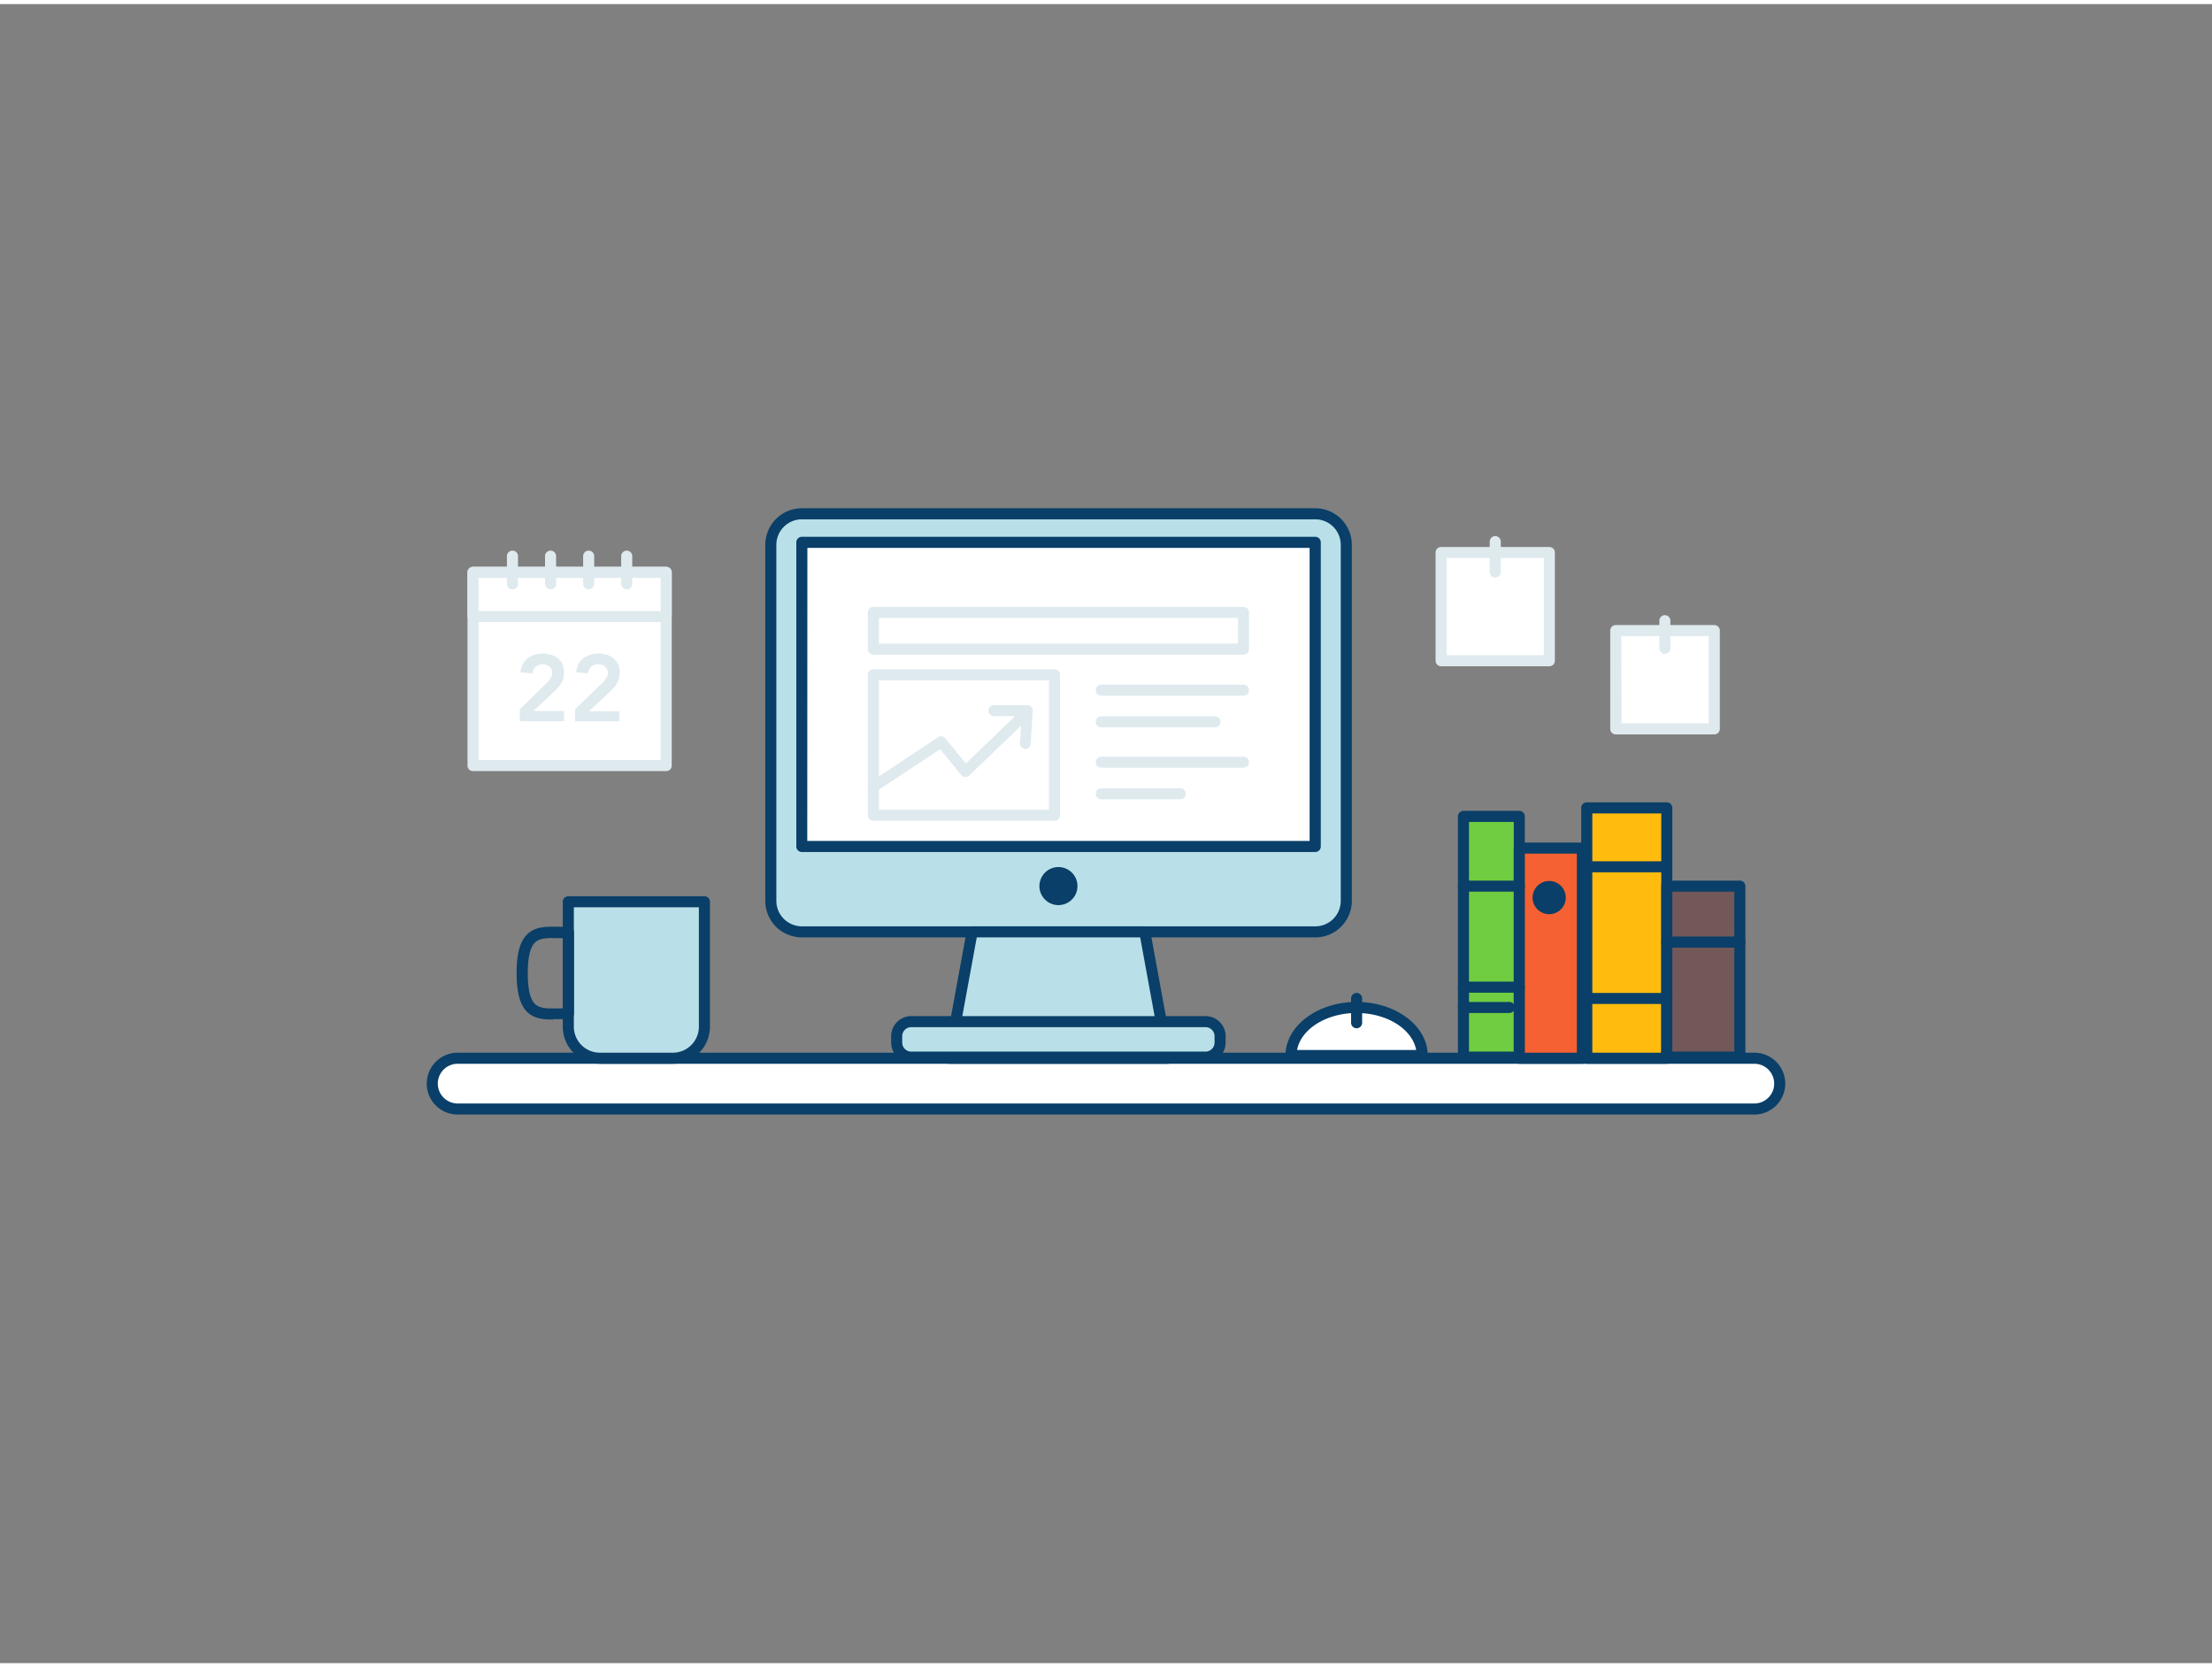 <svg xmlns="http://www.w3.org/2000/svg" viewBox="0 0 400 300" width="406" height="306" class="illustration styles_illustrationTablet__1DWOa"><rect x="0" y="0" width="400" height="300" fill="#808080" stroke="none"/><g id="_62_office_work_outline" data-name="#62_office_work_outline"><rect x="78.21" y="190.62" width="243.58" height="9.18" rx="4.55" fill="#fff"></rect><path d="M317.24,200.8H82.76a5.59,5.59,0,0,1,0-11.18H317.24a5.59,5.59,0,0,1,0,11.18ZM82.76,191.62a3.59,3.59,0,0,0,0,7.18H317.24a3.59,3.59,0,0,0,0-7.18Z" fill="#093f68"></path><path d="M243.43,97.78v64.38a5.61,5.61,0,0,1-5.61,5.61H145a5.61,5.61,0,0,1-5.61-5.61V97.78A5.61,5.61,0,0,1,145,92.17h92.84A5.61,5.61,0,0,1,243.43,97.78Z" fill="#b9e0e8"></path><path d="M237.82,168.77H145a6.68,6.68,0,0,1-4.82-2.08,6.6,6.6,0,0,1-1.79-4.53V97.78A6.62,6.62,0,0,1,145,91.17h92.84a6.61,6.61,0,0,1,6.61,6.61v64.38A6.61,6.61,0,0,1,237.82,168.77ZM145,93.17a4.62,4.62,0,0,0-4.61,4.61v64.38a4.54,4.54,0,0,0,1.25,3.15,4.63,4.63,0,0,0,3.36,1.46h92.84a4.61,4.61,0,0,0,4.61-4.61V97.78a4.61,4.61,0,0,0-4.61-4.61Z" fill="#093f68"></path><rect x="144.98" y="97.33" width="92.84" height="55" fill="#fff"></rect><path d="M237.82,153.33H145a1,1,0,0,1-1-1v-55a1,1,0,0,1,1-1h92.84a1,1,0,0,1,1,1v55A1,1,0,0,1,237.82,153.33Zm-91.84-2h90.84v-53H146Z" fill="#093f68"></path><polygon points="211.2 190.62 171.6 190.62 175.79 167.77 207.01 167.77 211.2 190.62" fill="#b9e0e8"></polygon><path d="M211.2,191.62H171.6a1,1,0,0,1-.76-.36,1,1,0,0,1-.22-.82l4.19-22.85a1,1,0,0,1,1-.82H207a1,1,0,0,1,1,.82l4.18,22.85a1,1,0,0,1-.21.82A1,1,0,0,1,211.2,191.62Zm-38.4-2H210l-3.82-20.85H176.63Z" fill="#093f68"></path><path d="M190.68,147.69H157.93a1,1,0,0,1-1-1V121.28a1,1,0,0,1,1-1h32.75a1,1,0,0,1,1,1v25.41A1,1,0,0,1,190.68,147.69Zm-31.75-2h30.75V122.28H158.93Z" fill="#dfeaef"></path><path d="M157.94,142.51a1,1,0,0,1-.56-1.83l12.24-8.11a1,1,0,0,1,1.33.2l3.71,4.54,9.21-8.85a1,1,0,0,1,1.41,0,1,1,0,0,1,0,1.42l-10,9.61a1,1,0,0,1-.76.27,1,1,0,0,1-.71-.36L170,134.74l-11.49,7.6A1,1,0,0,1,157.94,142.51Z" fill="#dfeaef"></path><path d="M185.43,134.7h-.06a1,1,0,0,1-.94-1.06l.32-4.88h-5a1,1,0,0,1,0-2h6a1,1,0,0,1,1,1.06l-.38,6A1,1,0,0,1,185.43,134.7Z" fill="#dfeaef"></path><path d="M224.86,125.07H199.15a1,1,0,0,1,0-2h25.71a1,1,0,0,1,0,2Z" fill="#dfeaef"></path><path d="M219.71,130.79H199.15a1,1,0,0,1,0-2h20.56a1,1,0,0,1,0,2Z" fill="#dfeaef"></path><path d="M224.86,138.09H199.15a1,1,0,0,1,0-2h25.71a1,1,0,0,1,0,2Z" fill="#dfeaef"></path><path d="M213.43,143.8H199.15a1,1,0,0,1,0-2h14.28a1,1,0,0,1,0,2Z" fill="#dfeaef"></path><path d="M224.86,117.63H157.93a1,1,0,0,1-1-1V110a1,1,0,0,1,1-1h66.93a1,1,0,0,1,1,1v6.68A1,1,0,0,1,224.86,117.63Zm-65.93-2h64.93V111H158.93Z" fill="#dfeaef"></path><circle cx="191.4" cy="159.49" r="2.43" fill="#093f68"></circle><path d="M191.4,162.93a3.44,3.44,0,1,1,3.44-3.44A3.44,3.44,0,0,1,191.4,162.93Zm0-4.87a1.44,1.44,0,0,0,0,2.87,1.44,1.44,0,1,0,0-2.87Z" fill="#093f68"></path><path d="M233.46,190.13c0-4.8,5.31-8.69,11.86-8.69s11.86,3.89,11.86,8.69Z" fill="#fff"></path><path d="M257.18,191.13H233.46a1,1,0,0,1-1-1c0-5.34,5.77-9.69,12.86-9.69s12.86,4.35,12.86,9.69A1,1,0,0,1,257.18,191.13Zm-22.63-2h21.54c-.7-3.77-5.26-6.69-10.77-6.69S235.25,185.36,234.55,189.13Z" fill="#093f68"></path><path d="M245.32,185.2a1,1,0,0,1-1-1v-4.39a1,1,0,0,1,2,0v4.39A1,1,0,0,1,245.32,185.2Z" fill="#093f68"></path><path d="M108.47,162.33h13.21a5.7,5.7,0,0,1,5.7,5.7v22.59a0,0,0,0,1,0,0H102.77a0,0,0,0,1,0,0V168A5.7,5.7,0,0,1,108.47,162.33Z" transform="translate(230.14 352.95) rotate(-180)" fill="#b9e0e8"></path><path d="M121.67,191.62h-13.2a6.7,6.7,0,0,1-6.7-6.7V162.33a1,1,0,0,1,1-1h24.61a1,1,0,0,1,1,1v22.59A6.71,6.71,0,0,1,121.67,191.62Zm-17.9-28.29v21.59a4.71,4.71,0,0,0,4.7,4.7h13.2a4.71,4.71,0,0,0,4.71-4.7V163.33Z" fill="#093f68"></path><path d="M100,183.62c-1.78,0-3.43-.15-4.69-1.39s-1.89-3.49-1.89-7,.6-5.69,1.89-7c1.47-1.44,3.46-1.42,5.56-1.39h1.92a1,1,0,0,1,1,1v14.71a1,1,0,0,1-1,1H100Zm0-14.74c-1.41,0-2.54.11-3.26.83-.88.86-1.3,2.67-1.3,5.54s.42,4.69,1.3,5.55,2.31.84,4.12.81h1l0-12.71H100Z" fill="#093f68"></path><rect x="264.64" y="146.89" width="10.1" height="43.53" fill="#70cc40"></rect><path d="M274.74,191.42h-10.1a1,1,0,0,1-1-1V146.89a1,1,0,0,1,1-1h10.1a1,1,0,0,1,1,1v43.53A1,1,0,0,1,274.74,191.42Zm-9.1-2h8.1V147.89h-8.1Z" fill="#093f68"></path><rect x="274.74" y="152.6" width="11.4" height="38.02" fill="#f56132"></rect><path d="M286.14,191.62h-11.4a1,1,0,0,1-1-1v-38a1,1,0,0,1,1-1h11.4a1,1,0,0,1,1,1v38A1,1,0,0,1,286.14,191.62Zm-10.4-2h9.4v-36h-9.4Z" fill="#093f68"></path><rect x="286.94" y="145.35" width="14.46" height="45.27" fill="#ffbc0e"></rect><path d="M301.41,191.62H286.94a1,1,0,0,1-1-1V145.35a1,1,0,0,1,1-1h14.47a1,1,0,0,1,1,1v45.27A1,1,0,0,1,301.41,191.62Zm-13.47-2h12.47V146.35H287.94Z" fill="#093f68"></path><rect x="301.41" y="159.5" width="13.22" height="30.91" fill="#725858"></rect><path d="M314.62,191.42H301.41a1,1,0,0,1-1-1V159.5a1,1,0,0,1,1-1h13.21a1,1,0,0,1,1,1v30.92A1,1,0,0,1,314.62,191.42Zm-12.21-2h11.21V160.5H302.41Z" fill="#093f68"></path><path d="M314.62,170.62H301.41a1,1,0,0,1,0-2h13.21a1,1,0,0,1,0,2Z" fill="#093f68"></path><path d="M301.41,157H286.94a1,1,0,0,1,0-2h14.47a1,1,0,0,1,0,2Z" fill="#093f68"></path><path d="M301.41,180.81H286.94a1,1,0,0,1,0-2h14.47a1,1,0,0,1,0,2Z" fill="#093f68"></path><circle cx="280.14" cy="161.54" r="2.03" fill="#093f68"></circle><path d="M280.14,164.57a3,3,0,1,1,3-3A3,3,0,0,1,280.14,164.57Zm0-4.07a1,1,0,1,0,1,1A1,1,0,0,0,280.14,160.5Z" fill="#093f68"></path><path d="M274.74,160.5h-10.1a1,1,0,0,1,0-2h10.1a1,1,0,0,1,0,2Z" fill="#093f68"></path><path d="M274.74,178.77h-10.1a1,1,0,0,1,0-2h10.1a1,1,0,0,1,0,2Z" fill="#093f68"></path><path d="M272.94,182.44h-8.3a1,1,0,0,1,0-2h8.3a1,1,0,0,1,0,2Z" fill="#093f68"></path><rect x="260.6" y="99.17" width="19.57" height="19.57" fill="#fff"></rect><path d="M280.17,119.74H260.6a1,1,0,0,1-1-1V99.17a1,1,0,0,1,1-1h19.57a1,1,0,0,1,1,1v19.57A1,1,0,0,1,280.17,119.74Zm-18.57-2h17.57V100.17H261.6Z" fill="#dfeaef"></path><path d="M270.39,103.7a1,1,0,0,1-1-1V97.2a1,1,0,1,1,2,0v5.5A1,1,0,0,1,270.39,103.7Z" fill="#dfeaef"></path><rect x="292.18" y="113.29" width="17.78" height="17.78" fill="#fff"></rect><path d="M310,132.06H292.18a1,1,0,0,1-1-1V113.29a1,1,0,0,1,1-1H310a1,1,0,0,1,1,1v17.77A1,1,0,0,1,310,132.06Zm-16.77-2H309V114.29H293.18Z" fill="#dfeaef"></path><path d="M301.06,117.5a1,1,0,0,1-1-1v-5a1,1,0,0,1,2,0v5A1,1,0,0,1,301.06,117.5Z" fill="#dfeaef"></path><rect x="85.54" y="102.76" width="34.93" height="34.93" fill="#fff"></rect><path d="M120.47,138.7H85.54a1,1,0,0,1-1-1V102.76a1,1,0,0,1,1-1h34.93a1,1,0,0,1,1,1V137.7A1,1,0,0,1,120.47,138.7Zm-33.93-2h32.93V103.76H86.54Z" fill="#dfeaef"></path><rect x="85.54" y="102.76" width="34.93" height="8" fill="#fff"></rect><path d="M120.47,111.76H85.54a1,1,0,0,1-1-1v-8a1,1,0,0,1,1-1h34.93a1,1,0,0,1,1,1v8A1,1,0,0,1,120.47,111.76Zm-33.93-2h32.93v-6H86.54Z" fill="#dfeaef"></path><path d="M94,127.5,98.63,123l.42-.43a3.72,3.72,0,0,0,.4-.49,2.78,2.78,0,0,0,.3-.53,1.66,1.66,0,0,0,.11-.58,1.46,1.46,0,0,0-.14-.67,1.66,1.66,0,0,0-.38-.49,1.74,1.74,0,0,0-.55-.31,1.89,1.89,0,0,0-.67-.11,1.79,1.79,0,0,0-1.26.44,1.86,1.86,0,0,0-.59,1.19l-2.14-.17a3.88,3.88,0,0,1,.4-1.47,3.09,3.09,0,0,1,.86-1.06,3.75,3.75,0,0,1,1.22-.65,5.15,5.15,0,0,1,1.51-.22,5,5,0,0,1,1.52.22,3.8,3.8,0,0,1,1.22.62,2.93,2.93,0,0,1,.84,1.06,4,4,0,0,1-.22,3.47,7.36,7.36,0,0,1-1.33,1.57l-3.71,3.45H102v1.83H94Z" fill="#dfeaef"></path><path d="M104,127.5l4.67-4.51.42-.43a3.72,3.72,0,0,0,.4-.49,2.78,2.78,0,0,0,.3-.53,1.52,1.52,0,0,0,0-1.25,1.51,1.51,0,0,0-.38-.49,1.74,1.74,0,0,0-.55-.31,1.85,1.85,0,0,0-.67-.11,1.79,1.79,0,0,0-1.26.44,1.91,1.91,0,0,0-.59,1.19l-2.14-.17a3.88,3.88,0,0,1,.4-1.47,3.21,3.21,0,0,1,.86-1.06,3.86,3.86,0,0,1,1.22-.65,5.2,5.2,0,0,1,1.51-.22,5,5,0,0,1,1.52.22,3.75,3.75,0,0,1,1.23.62,2.91,2.91,0,0,1,.83,1.06,3.57,3.57,0,0,1,.3,1.51,3.64,3.64,0,0,1-.51,2,7.72,7.72,0,0,1-1.34,1.57l-3.71,3.45H112v1.83h-8Z" fill="#dfeaef"></path><path d="M92.67,105.83a1,1,0,0,1-1-1v-5a1,1,0,0,1,2,0v5A1,1,0,0,1,92.67,105.83Z" fill="#dfeaef"></path><path d="M99.56,105.83a1,1,0,0,1-1-1v-5a1,1,0,0,1,2,0v5A1,1,0,0,1,99.56,105.83Z" fill="#dfeaef"></path><path d="M106.45,105.83a1,1,0,0,1-1-1v-5a1,1,0,0,1,2,0v5A1,1,0,0,1,106.45,105.83Z" fill="#dfeaef"></path><path d="M113.33,105.83a1,1,0,0,1-1-1v-5a1,1,0,0,1,2,0v5A1,1,0,0,1,113.33,105.83Z" fill="#dfeaef"></path><rect x="162.15" y="184" width="58.51" height="6.42" rx="2.63" fill="#b9e0e8"></rect><path d="M218,191.42H164.78a3.64,3.64,0,0,1-3.63-3.63v-1.16a3.64,3.64,0,0,1,3.63-3.63H218a3.64,3.64,0,0,1,3.63,3.63v1.16A3.64,3.64,0,0,1,218,191.42ZM164.78,185a1.63,1.63,0,0,0-1.63,1.63v1.16a1.63,1.63,0,0,0,1.63,1.63H218a1.64,1.64,0,0,0,1.63-1.63v-1.16A1.64,1.64,0,0,0,218,185Z" fill="#093f68"></path></g></svg>